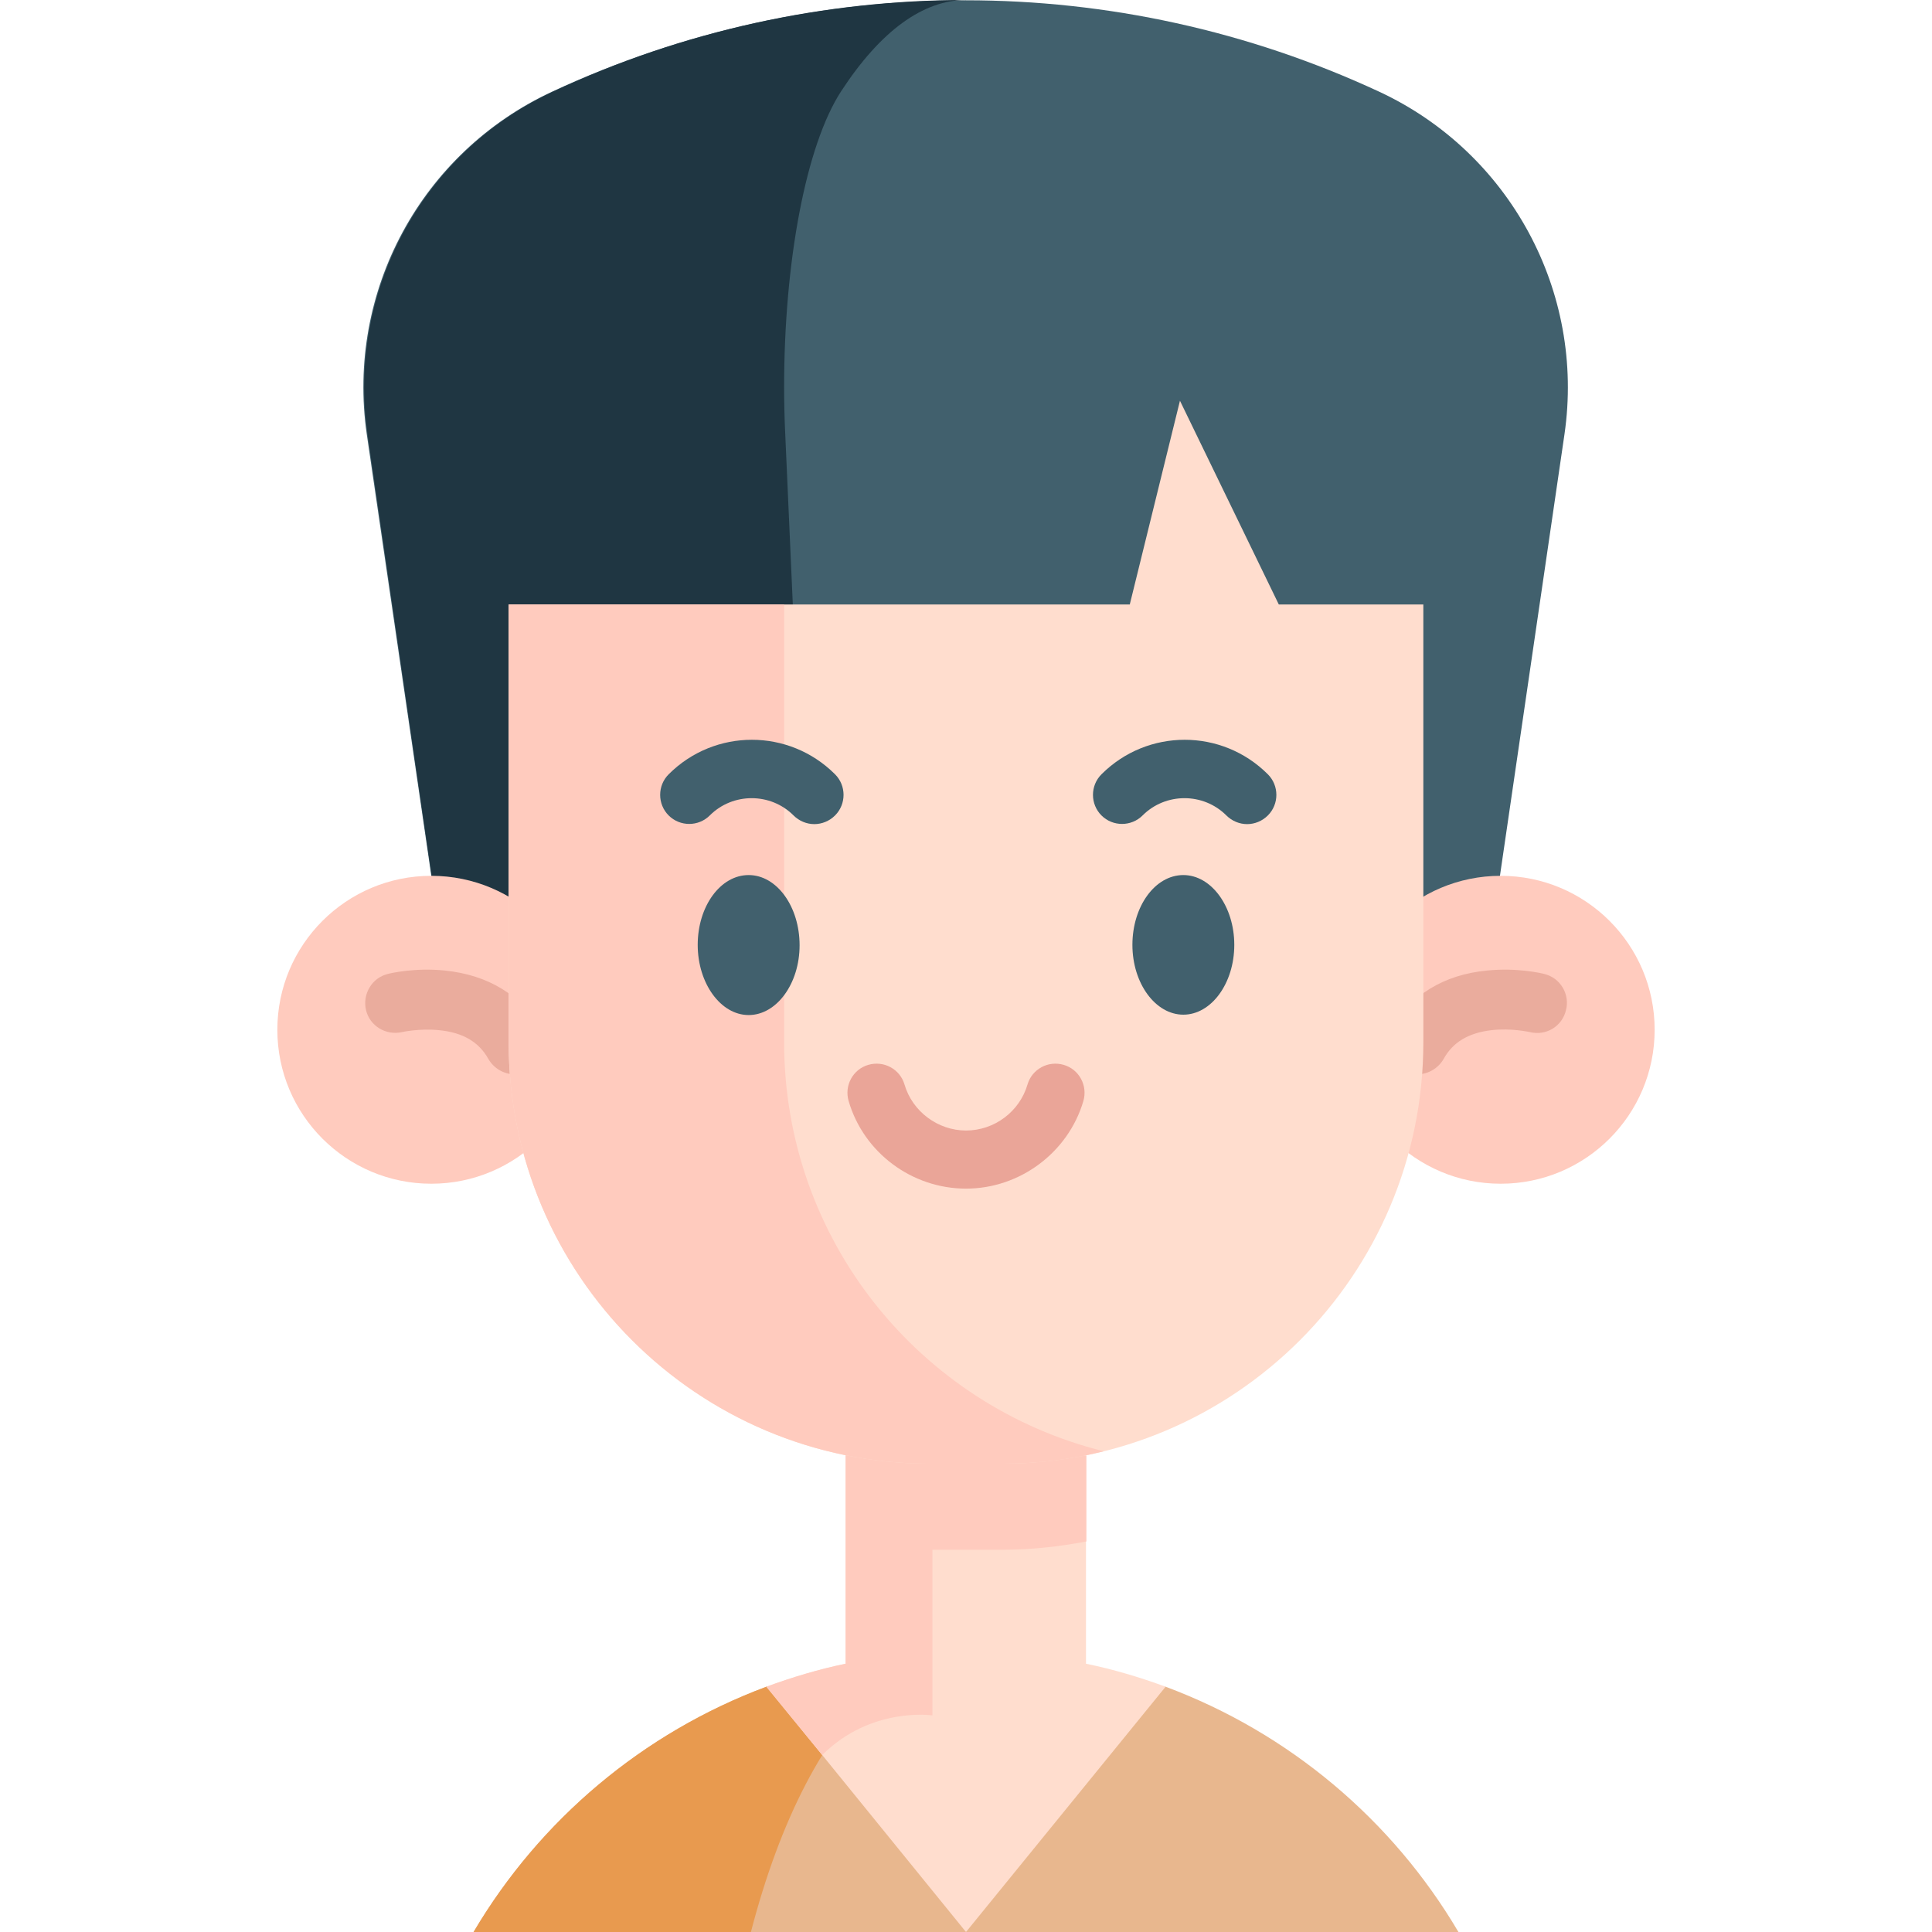 <?xml version="1.0" encoding="utf-8"?>
<!-- Generator: Adobe Illustrator 24.1.0, SVG Export Plug-In . SVG Version: 6.00 Build 0)  -->
<svg version="1.1" id="Capa_1" xmlns="http://www.w3.org/2000/svg" xmlns:xlink="http://www.w3.org/1999/xlink" x="0px" y="0px"
	 viewBox="0 0 512 512" style="enable-background:new 0 0 512 512;" xml:space="preserve">
<style type="text/css">
	.st0{fill:#E8B78E;}
	.st1{fill:#E89A4F;}
	.st2{fill:#FFDDCE;}
	.st3{fill:#FFCBBE;}
	.st4{fill:#41606D;}
	.st5{fill:#1F3642;}
	.st6{fill:#EAAC9D;}
	.st7{fill:#EAA598;}
</style>
<g>
	<path class="st0" d="M308.9,447c32.7,12.2,60.1,35.3,77.6,65h-261c17.5-29.7,44.9-52.8,77.6-65"/>
	<path class="st1" d="M232.9,447c-14.3,12.2-26.2,35.3-33.9,65h-73.5c17.6-29.7,44.9-52.8,77.6-65H232.9z"/>
	<path class="st2" d="M308.9,447L256,512l-38.1-46.9L203.1,447c6.8-2.5,13.8-4.6,21-6.1v-55.2h63.7v55.2
		C295.1,442.4,302.1,444.5,308.9,447z"/>
	<path class="st3" d="M224.1,385.6v42.6v12.7c-7.2,1.5-14.2,3.6-21,6.1l14.8,18.1c12.9-12.9,29.2-10.5,29.2-10.5v-43.9h18.4
		c7.7,0,15.1-0.8,22.4-2.2v-22.8L224.1,385.6L224.1,385.6z"/>
	<path class="st4" d="M114.3,232.1l-17.1-117c-5.5-37.8,14.4-74.7,49.1-90.8c69.5-32.3,149.7-32.3,219.2,0l0,0
		c34.6,16.1,54.6,53,49.1,90.8l-17.1,117l-8.6,42.6l-268.5-1.8"/>
	<path class="st5" d="M256,0c-11.3,0-22.6,8.1-33.1,24.2c-9.3,14.3-15.1,45.1-15.1,78.4c0,4.1,0.1,8.3,0.3,12.5l5.2,117l-58.1,40.8
		l-40.8-40.8l-17-117c-0.6-4.2-0.9-8.4-0.9-12.5c0-33.2,19.2-64,50-78.3C181.1,8.1,218.6,0,256,0L256,0z"/>
	<g>
		<circle class="st3" cx="114.3" cy="272.9" r="40.8"/>
		<circle class="st3" cx="397.7" cy="272.9" r="40.8"/>
	</g>
	<g>
		<path class="st6" d="M136.4,284.7c-2.8,0-5.5-1.5-7-4.1c-2.5-4.5-6.8-7-13.1-7.6c-5.2-0.5-9.7,0.5-9.7,0.5c-4.3,1-8.6-1.6-9.6-5.8
			c-1-4.3,1.6-8.6,5.8-9.6c0.7-0.2,7.2-1.7,15.1-0.9c11.6,1.2,20.4,6.6,25.4,15.7c2.1,3.8,0.8,8.7-3.1,10.8
			C139.1,284.4,137.7,284.7,136.4,284.7L136.4,284.7z"/>
		<path class="st6" d="M375.6,284.7c-1.3,0-2.6-0.3-3.9-1c-3.8-2.1-5.2-7-3.1-10.8c5.1-9.1,13.9-14.6,25.5-15.7
			c7.9-0.8,14.4,0.7,15.1,0.9c4.3,1,6.9,5.4,5.8,9.6c-1,4.3-5.3,6.9-9.6,5.8c-0.2,0-4.8-1.1-10.1-0.5c-6.1,0.7-10.3,3.2-12.7,7.6
			C381.1,283.2,378.4,284.7,375.6,284.7L375.6,284.7z"/>
	</g>
	<path class="st2" d="M338.9,160.2l-26.2-54l-13.3,54H134.8v116c0,61.7,50,111.7,111.7,111.7h19c61.7,0,111.7-50,111.7-111.7v-116
		H338.9z"/>
	<path class="st3" d="M292.5,384.6c-8.6,2.2-17.7,3.3-27,3.3h-19c-61.7,0-111.7-50-111.7-111.7v-116h73v116
		C207.8,328.6,243.8,372.5,292.5,384.6z"/>
	<g>
		<path class="st4" d="M198.4,231.9c-7.5,0-13.5,8.3-13.5,18.5S191,269,198.4,269s13.5-8.3,13.5-18.5S205.9,231.9,198.4,231.9
			L198.4,231.9z"/>
		<path class="st4" d="M313.6,231.9c-7.5,0-13.5,8.3-13.5,18.5s6.1,18.5,13.5,18.5s13.5-8.3,13.5-18.5S321,231.9,313.6,231.9
			L313.6,231.9z"/>
	</g>
	<path class="st4" d="M215.8,218.4c-2,0-4-0.8-5.5-2.3c-6.1-6.1-16.1-6.1-22.2,0c-3,3-7.9,3-10.9,0c-3-3-3-7.9,0-10.9
		c12.2-12.2,31.9-12.2,44.1,0c3,3,3,7.9,0,10.9C219.8,217.6,217.8,218.4,215.8,218.4L215.8,218.4z"/>
	<path class="st4" d="M330.5,218.4c-2,0-4-0.8-5.5-2.3c-6.1-6.1-16.1-6.1-22.2,0c-3,3-7.9,3-10.9,0c-3-3-3-7.9,0-10.9
		c12.2-12.2,31.9-12.2,44.1,0c3,3,3,7.9,0,10.9C334.5,217.6,332.5,218.4,330.5,218.4z"/>
	<path class="st7" d="M256,315c-14.3,0-27.1-9.5-31.1-23.2c-1.2-4.1,1.1-8.4,5.2-9.6c4.1-1.2,8.4,1.1,9.6,5.2
		c2.1,7.2,8.9,12.2,16.3,12.2c7.5,0,14.2-5,16.3-12.2c1.2-4.1,5.5-6.4,9.6-5.2c4.1,1.2,6.4,5.5,5.2,9.6
		C283.1,305.4,270.3,315,256,315z"/>
</g>
</svg>
